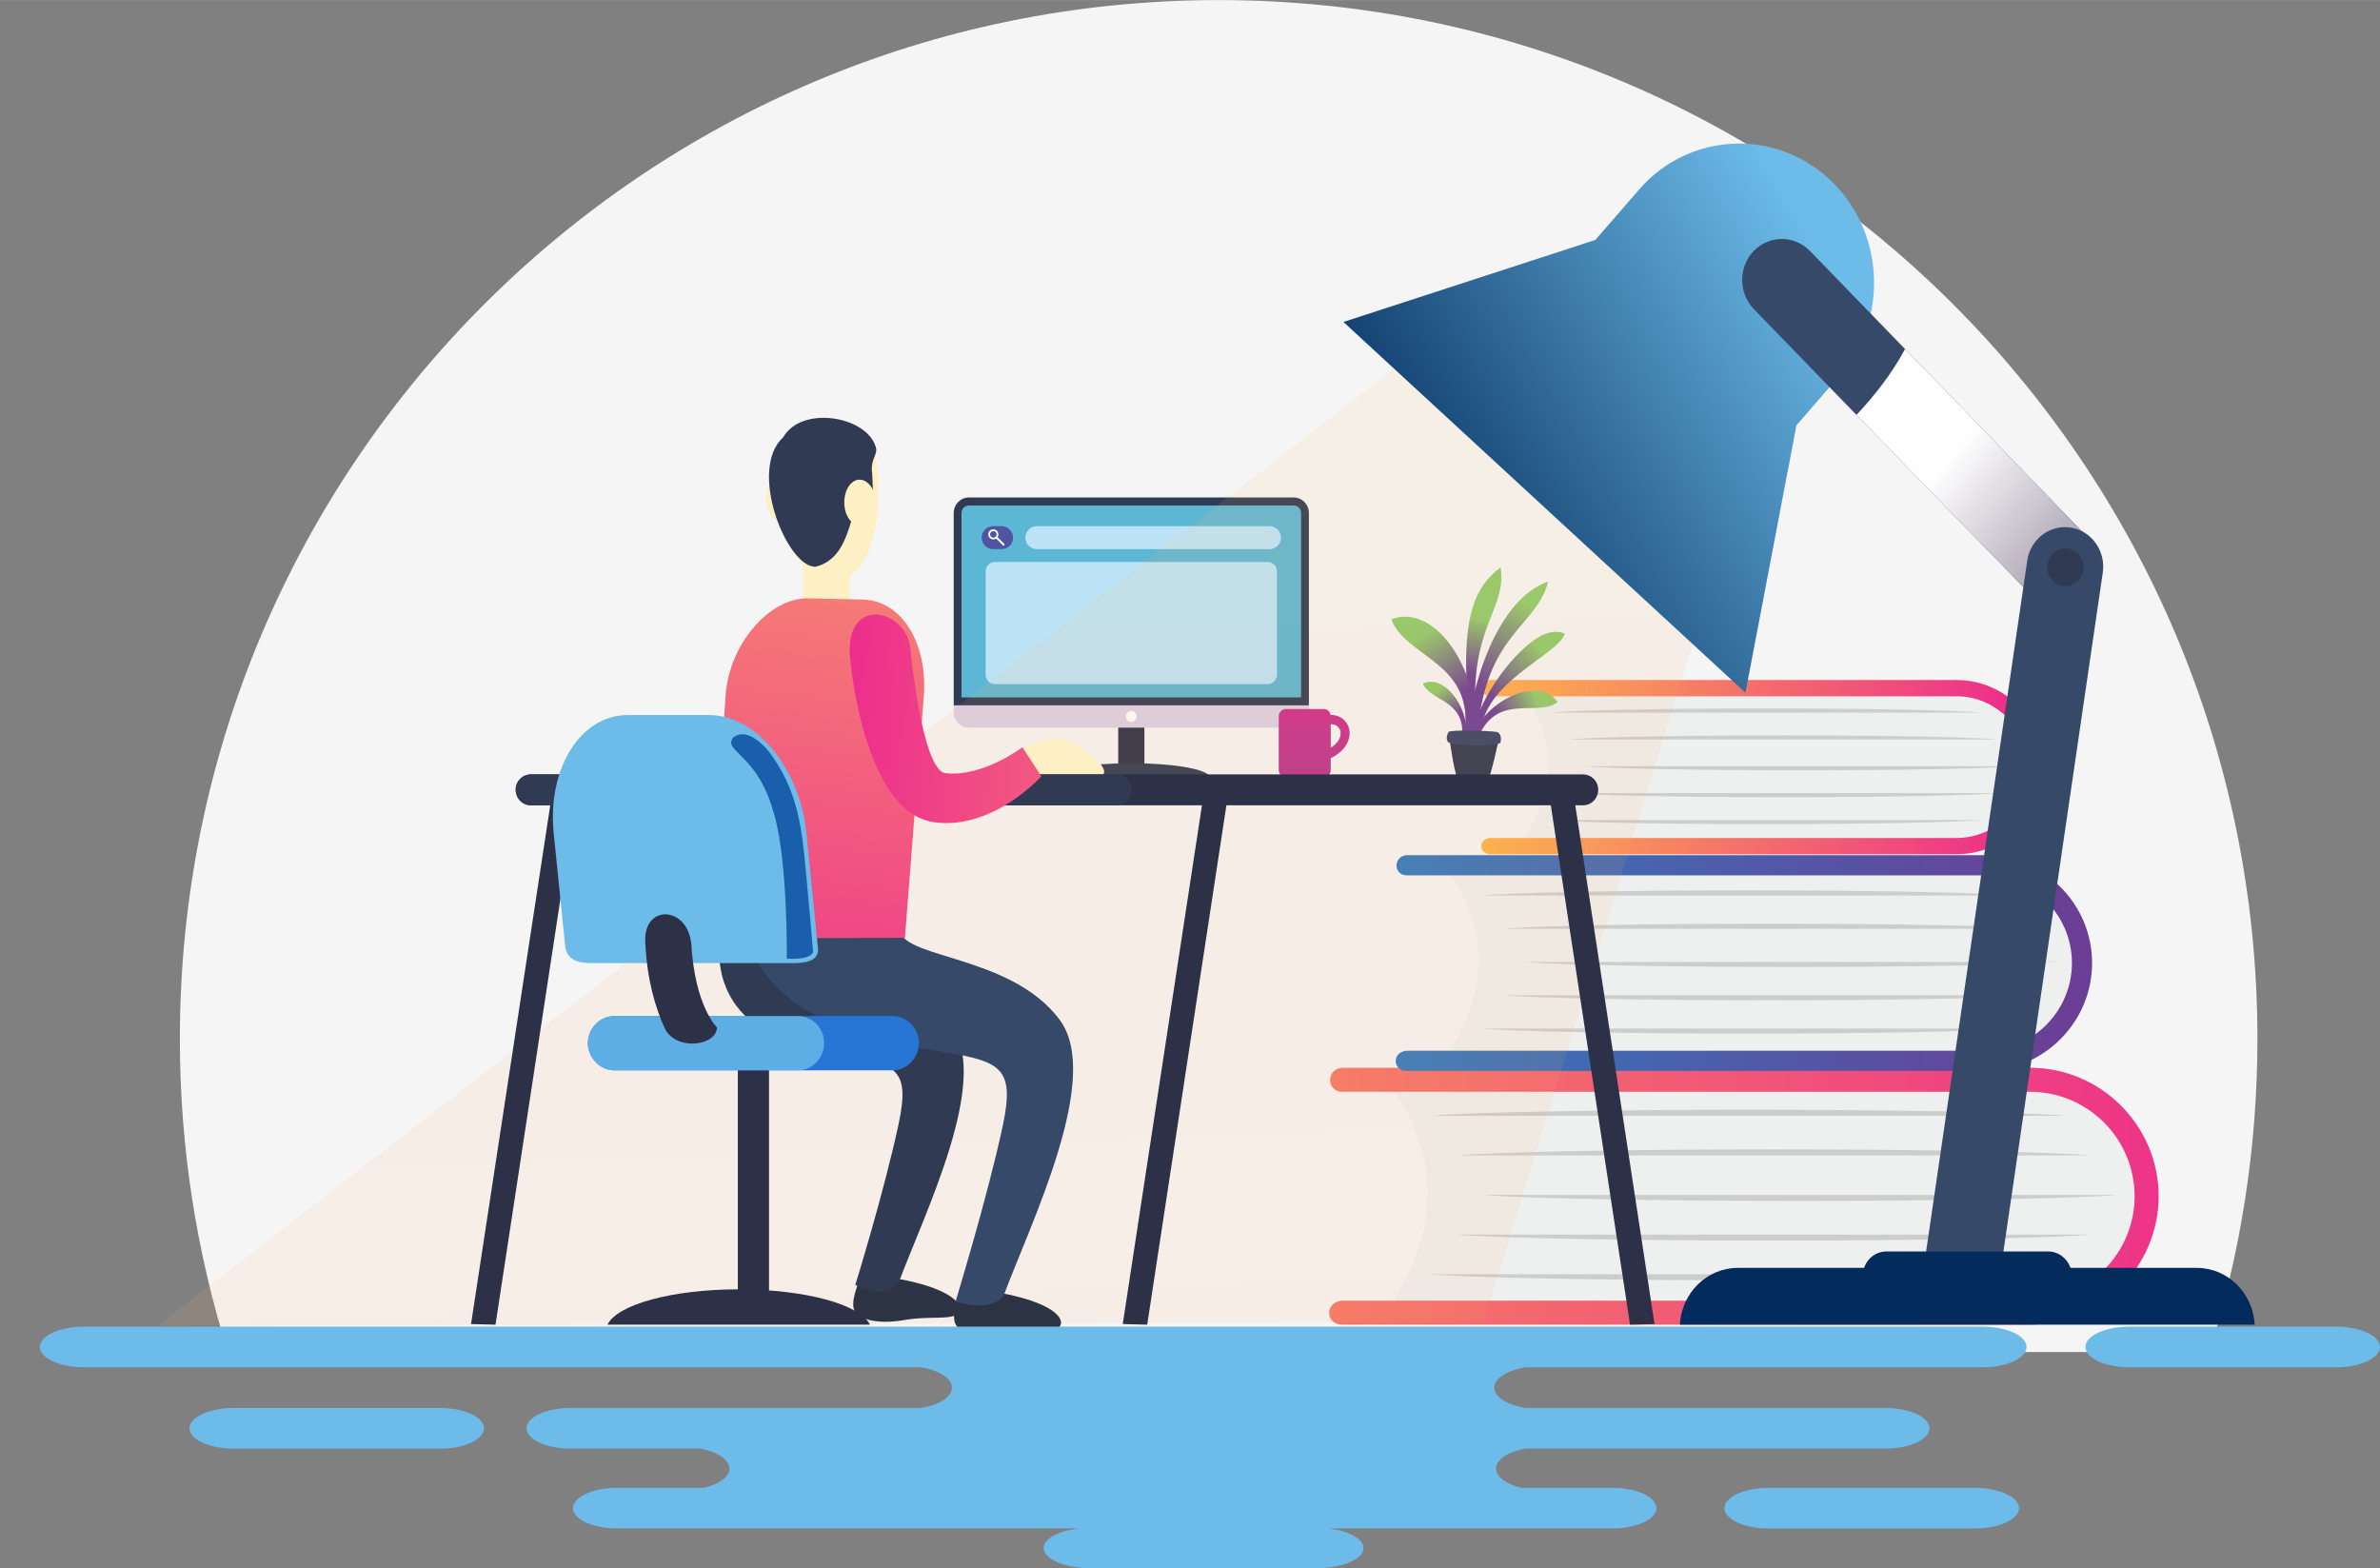 <?xml version="1.0" encoding="UTF-8"?>
<!DOCTYPE svg PUBLIC "-//W3C//DTD SVG 1.0//EN" "http://www.w3.org/TR/2001/REC-SVG-20010904/DTD/svg10.dtd">
<!-- Creator: CorelDRAW 2019 (64-Bit) -->
<svg xmlns="http://www.w3.org/2000/svg" xml:space="preserve" width="2.123in" height="1.399in" version="1.0" style="shape-rendering:geometricPrecision; text-rendering:geometricPrecision; image-rendering:optimizeQuality; fill-rule:evenodd; clip-rule:evenodd"
viewBox="0 0 98817 65113"
 xmlns:xlink="http://www.w3.org/1999/xlink">
 <rect x="0" y="0" width="98817" height="65113" fill="#808080" stroke="none"/>
 <defs>
  <style type="text/css">
   <![CDATA[
    .fil7 {fill:#FEFEFE}
    .fil26 {fill:#FEF0C5}
    .fil11 {fill:#EEEFEF}
    .fil5 {fill:#DBCFE6}
    .fil12 {fill:#CDCDCD}
    .fil8 {fill:#BCE3F6}
    .fil6 {fill:#5CB7D4}
    .fil9 {fill:#5154A1}
    .fil38 {fill:#374968}
    .fil27 {fill:#2C3342}
    .fil4 {fill:#303B53}
    .fil3 {fill:#2D3147}
    .fil40 {fill:#032B5B}
    .fil32 {fill:#2776D6}
    .fil31 {fill:#6CBBE9}
    .fil0 {fill:whitesmoke}
    .fil10 {fill:#FEFEFE;fill-rule:nonzero}
    .fil29 {fill:#374968;fill-rule:nonzero}
    .fil23 {fill:#374366;fill-rule:nonzero}
    .fil28 {fill:#303B53;fill-rule:nonzero}
    .fil34 {fill:#2D3147;fill-rule:nonzero}
    .fil22 {fill:#2E374F;fill-rule:nonzero}
    .fil2 {fill:#6CBBE9;fill-rule:nonzero}
    .fil36 {fill:#05499C;fill-opacity:0.8}
    .fil33 {fill:#6CBBE9;fill-opacity:0.8}
    .fil24 {fill:url(#id2)}
    .fil30 {fill:url(#id3)}
    .fil37 {fill:url(#id4);fill-rule:nonzero}
    .fil15 {fill:url(#id5);fill-rule:nonzero}
    .fil14 {fill:url(#id6);fill-rule:nonzero}
    .fil20 {fill:url(#id7);fill-rule:nonzero}
    .fil21 {fill:url(#id8);fill-rule:nonzero}
    .fil16 {fill:url(#id9);fill-rule:nonzero}
    .fil18 {fill:url(#id10);fill-rule:nonzero}
    .fil19 {fill:url(#id11);fill-rule:nonzero}
    .fil35 {fill:url(#id12);fill-rule:nonzero}
    .fil17 {fill:url(#id13);fill-rule:nonzero}
    .fil13 {fill:url(#id14);fill-rule:nonzero}
    .fil25 {fill:url(#id15);fill-rule:nonzero;fill-opacity:0.102}
    .fil39 {fill:url(#id16)}
    .fil1 {fill:url(#id17);fill-rule:nonzero}
   ]]>
  </style>
    <mask id="id0">
      <pattern id="id1" patternUnits="userSpaceOnUse" x="0" y="47565" width="98888" height="11413" viewBox="-24895 86711 98888 11413">
       <g>
        <path id="1" class="fil1" d="M73993 92417c0,3152 -22136,5707 -49443,5707 -27307,0 -49444,-2555 -49444,-5707 0,-3151 22137,-5706 49444,-5706 27307,0 49443,2555 49443,5706z"/>
       </g>
      </pattern>
     <rect style="fill:url(#id1)" x="-70" y="50701" width="71252" height="8347"/>
    </mask>
  <linearGradient id="id2" gradientUnits="userSpaceOnUse" x1="54664" y1="26993" x2="54311" y2="40601">
   <stop offset="0" style="stop-opacity:1; stop-color:#E0298F"/>
   <stop offset="1" style="stop-opacity:1; stop-color:#77458D"/>
  </linearGradient>
  <linearGradient id="id3" gradientUnits="userSpaceOnUse" x1="31731" y1="47740" x2="37932" y2="2588">
   <stop offset="0" style="stop-opacity:1; stop-color:#EC268F"/>
   <stop offset="1" style="stop-opacity:1; stop-color:#FFCC5E"/>
  </linearGradient>
  <linearGradient id="id4" gradientUnits="userSpaceOnUse" x1="57245" y1="23053" x2="76344" y2="11666">
   <stop offset="0" style="stop-opacity:1; stop-color:#032B5B"/>
   <stop offset="1" style="stop-opacity:1; stop-color:#6CBBE9"/>
  </linearGradient>
  <linearGradient id="id5" gradientUnits="userSpaceOnUse" x1="84858" y1="31847" x2="61503" y2="31847">
   <stop offset="0" style="stop-opacity:1; stop-color:#EC268F"/>
   <stop offset="1" style="stop-opacity:1; stop-color:#FBB24B"/>
  </linearGradient>
  <linearGradient id="id6" gradientUnits="userSpaceOnUse" x1="86862" y1="39981" x2="57949" y2="39981">
   <stop offset="0" style="stop-opacity:1; stop-color:#6C3D94"/>
   <stop offset="1" style="stop-opacity:1; stop-color:#317ABE"/>
  </linearGradient>
  <linearGradient id="id7" gradientUnits="userSpaceOnUse" x1="65100" y1="28706" x2="60932" y2="30449">
   <stop offset="0" style="stop-opacity:1; stop-color:#90C96C"/>
   <stop offset="0.29" style="stop-opacity:1; stop-color:#90C96C"/>
   <stop offset="0.69" style="stop-opacity:1; stop-color:#6C3D94"/>
   <stop offset="0.788" style="stop-opacity:1; stop-color:#6C3D94"/>
   <stop offset="1" style="stop-opacity:1; stop-color:#6C3D94"/>
  </linearGradient>
  <linearGradient id="id8" gradientUnits="userSpaceOnUse" xlink:href="#id7" x1="58891" y1="28019" x2="60991" y2="30709">
  </linearGradient>
  <linearGradient id="id9" gradientUnits="userSpaceOnUse" xlink:href="#id7" x1="65694" y1="25845" x2="60717" y2="30746">
  </linearGradient>
  <linearGradient id="id10" gradientUnits="userSpaceOnUse" xlink:href="#id7" x1="62313" y1="24123" x2="60933" y2="29892">
  </linearGradient>
  <linearGradient id="id11" gradientUnits="userSpaceOnUse" xlink:href="#id7" x1="57477" y1="24930" x2="61365" y2="31005">
  </linearGradient>
  <linearGradient id="id12" gradientUnits="userSpaceOnUse" x1="64848" y1="30912" x2="33760" y2="29612">
   <stop offset="0" style="stop-opacity:1; stop-color:#FFCC5E"/>
   <stop offset="1" style="stop-opacity:1; stop-color:#EC268F"/>
  </linearGradient>
  <linearGradient id="id13" gradientUnits="userSpaceOnUse" xlink:href="#id7" x1="65209" y1="22935" x2="60343" y2="31244">
  </linearGradient>
  <linearGradient id="id14" gradientUnits="userSpaceOnUse" xlink:href="#id5" x1="96872" y1="49610" x2="25566" y2="49764">
  </linearGradient>
  <linearGradient id="id15" gradientUnits="userSpaceOnUse" xlink:href="#id3" x1="54515" y1="420969" x2="37074" y2="-35633">
  </linearGradient>
  <linearGradient id="id16" gradientUnits="userSpaceOnUse" x1="95653" y1="31426" x2="77878" y2="16228">
   <stop offset="0" style="stop-opacity:1; stop-color:#382146"/>
   <stop offset="0.122" style="stop-opacity:1; stop-color:#382146"/>
   <stop offset="0.149" style="stop-opacity:1; stop-color:#382146"/>
   <stop offset="0.82" style="stop-opacity:1; stop-color:#FEFEFE"/>
   <stop offset="1" style="stop-opacity:1; stop-color:#FEFEFE"/>
  </linearGradient>
  <radialGradient id="id17" gradientUnits="objectBoundingBox" cx="50%" cy="50%" r="50%" fx="50%" fy="50%">
   <stop offset="0" style="stop-opacity:1; stop-color:white"/>
   <stop offset="0.169" style="stop-opacity:1; stop-color:white"/>
   <stop offset="0.69" style="stop-opacity:1; stop-color:#949595"/>
   <stop offset="1" style="stop-opacity:1; stop-color:black"/>
  </radialGradient>
 </defs>
 <g id="Layer_x0020_1">
  <g id="_2241971597120">
   <path class="fil0" d="M91732 56132c1296,-4103 1996,-8471 1996,-13002 0,-23820 -19310,-43129 -43130,-43129 -23820,0 -43130,19309 -43130,43129 0,4532 701,8899 1996,13002l82266 0z"/>
   <path id="1" class="fil2" style="mask:url(#id0)" d="M71112 54875c0,2267 -15919,4104 -35556,4104 -19638,0 -35557,-1837 -35557,-4104 0,-2266 15919,-4104 35557,-4104 19637,0 35556,1837 35556,4104z"/>
   <g id="_2241971633440">
    <polygon class="fil3" points="46428,31975 47515,31975 47515,29606 46428,29606 "/>
    <g>
     <path class="fil4" d="M46972 31684c1736,0 3155,248 3257,562l-6515 0c103,-314 1522,-562 3258,-562z"/>
    </g>
    <g>
     <path class="fil4" d="M40222 20653l13498 0c343,0 625,290 625,644l0 7988 -14747 0 0 -7988c0,-354 281,-644 624,-644z"/>
    </g>
    <path class="fil5" d="M54345 29284l0 281c0,354 -281,644 -625,644l-13498 0c-343,0 -624,-290 -624,-644l0 -281 14747 0z"/>
    <path class="fil6" d="M40222 20985l13498 0c166,0 302,140 302,311l0 7656 -14102 0 0 -7656c0,-171 136,-311 302,-311z"/>
    <path class="fil7" d="M46972 29970c122,0 222,-103 222,-229 0,-125 -100,-227 -222,-227 -122,0 -222,103 -222,227 0,126 100,229 222,229z"/>
   </g>
   <g id="_2241971632832">
    <path class="fil8" d="M43051 21843l9659 0c263,0 477,214 477,477 0,262 -214,478 -477,478l-9659 0c-262,0 -477,-215 -477,-478 0,-263 215,-477 477,-477z"/>
    <path class="fil9" d="M41234 21843l352 0c262,0 477,214 477,477 0,262 -215,478 -477,478l-352 0c-263,0 -478,-215 -478,-478 0,-263 215,-477 478,-477z"/>
    <path class="fil10" d="M41094 22036c41,-42 95,-62 149,-62 54,0 108,20 149,62 41,40 61,95 61,149 0,40 -11,80 -34,115l277 277c17,16 17,43 0,60 -16,16 -43,16 -60,0l-277 -278c-35,23 -75,34 -116,34 -54,0 -107,-20 -149,-62 -41,-40 -61,-94 -61,-148 0,-54 20,-109 61,-149zm149 12l0 0c-35,0 -69,13 -97,40 -26,26 -40,61 -40,97 0,35 14,69 40,96 27,27 62,40 97,40 35,0 70,-13 97,-40 27,-26 40,-61 40,-96 0,-36 -13,-70 -40,-97 -26,-27 -62,-40 -97,-40z"/>
   </g>
   <g id="_2241971631328">
    <path class="fil8" d="M41313 23328l11317 0c214,0 390,176 390,390l0 4293c0,214 -176,391 -390,391l-11317 0c-215,0 -390,-176 -390,-391l0 -4293c0,-214 175,-390 390,-390z"/>
   </g>
   <g id="_2241971628768">
    <path class="fil11" d="M84294 44829l-26765 0c2474,3223 2218,6445 0,9668l26765 0c2657,0 4833,-2173 4833,-4834 0,-2659 -2176,-4834 -4833,-4834z"/>
    <g>
     <path class="fil12" d="M72594 46072c6293,0 11596,104 13181,253l-26365 0c1585,-149 6889,-253 13184,-253zm2146 3785l0 0c6295,0 11597,-106 13182,-249l-26366 0c1589,143 6888,249 13184,249zm-1084 1648l0 0c6295,0 11595,-107 13182,-249l-26366 0c1588,142 6888,249 13184,249zm-1084 1647l0 0c6296,0 11596,-106 13182,-251l-26366 0c1589,145 6889,251 13184,251zm1106 -5434l0 0c6294,0 11596,106 13182,253l-26365 0c1584,-147 6887,-253 13183,-253z"/>
    </g>
    <path class="fil13" d="M84294 44330c-9522,0 -19045,0 -28567,0 -673,49 -664,983 0,997l28567 0c1191,0 2274,488 3062,1272 784,786 1273,1871 1273,3063 0,1192 -489,2277 -1273,3061 -787,786 -1871,1276 -3062,1276 -9522,0 -19045,0 -28567,0 -725,48 -718,985 0,996l28567 0c1465,0 2800,-600 3764,-1568 967,-966 1568,-2300 1568,-3765 0,-1466 -601,-2802 -1568,-3766 -963,-966 -2299,-1567 -3764,-1567z"/>
   </g>
   <g id="_2241971626400">
    <path class="fil11" d="M82387 35922l-22471 0c2077,2706 1862,5411 0,8117l22471 0c2231,0 4058,-1825 4058,-4058 0,-2232 -1827,-4059 -4058,-4059z"/>
    <g>
     <path class="fil12" d="M72564 36966c5283,0 9735,88 11066,213l-22135 0c1331,-125 5783,-213 11069,-213zm1801 3178l0 0c5285,0 9736,-89 11067,-209l-22135 0c1334,120 5783,209 11068,209zm-910 1383l0 0c5285,0 9735,-90 11066,-209l-22135 0c1333,120 5783,209 11069,209zm-910 1383l0 0c5286,0 9735,-89 11067,-211l-22135 0c1334,122 5783,211 11068,211zm928 -4562l0 0c5284,0 9736,89 11067,212l-22134 0c1330,-123 5782,-212 11067,-212z"/>
    </g>
    <path class="fil14" d="M82387 35504c-7994,0 -15989,0 -23983,0 -565,41 -557,825 0,838l23983 0c999,0 1909,409 2570,1068 659,660 1069,1571 1069,2572 0,1001 -410,1911 -1069,2570 -661,660 -1571,1071 -2570,1071 -7994,0 -15989,0 -23983,0 -609,41 -603,827 0,836l23983 0c1230,0 2351,-504 3160,-1316 812,-811 1316,-1930 1316,-3161 0,-1231 -505,-2352 -1316,-3161 -809,-811 -1930,-1316 -3160,-1316z"/>
   </g>
   <g id="_2241971625952">
    <path class="fil11" d="M81242 28569l-18151 0c1677,2186 1504,4371 0,6556l18151 0c1802,0 3277,-1474 3277,-3278 0,-1803 -1475,-3278 -3277,-3278z"/>
    <g>
     <path class="fil12" d="M73308 29412c4268,0 7864,71 8939,172l-17879 0c1075,-101 4671,-172 8941,-172zm1455 2567l0 0c4269,0 7864,-72 8939,-169l-17879 0c1077,97 4671,169 8941,169zm-735 1117l0 0c4269,0 7864,-72 8939,-169l-17880 0c1077,97 4671,169 8941,169zm-736 1118l0 0c4270,0 7864,-72 8940,-170l-17880 0c1077,98 4672,170 8940,170zm750 -3685l0 0c4268,0 7864,72 8939,171l-17879 0c1074,-99 4671,-171 8940,-171z"/>
    </g>
    <path class="fil15" d="M81242 28231c-6457,0 -12915,0 -19372,0 -456,33 -450,666 0,676l19372 0c807,0 1542,331 2076,863 532,533 863,1269 863,2077 0,808 -331,1544 -863,2076 -534,533 -1269,865 -2076,865 -6457,0 -12915,0 -19372,0 -491,33 -487,668 0,675l19372 0c993,0 1899,-407 2552,-1063 656,-655 1063,-1559 1063,-2553 0,-995 -408,-1900 -1063,-2553 -653,-656 -1559,-1063 -2552,-1063z"/>
   </g>
   <g id="_2241971618304">
    <g>
     <path class="fil16" d="M61488 30507c19,-2185 3215,-3310 3481,-4198 -336,-167 -766,-49 -1066,128 -1030,603 -2246,2274 -2597,3455 -40,133 -113,362 -66,508 36,111 239,298 253,67l-4 40z"/>
     <path class="fil17" d="M64281 24146c-492,1838 -2391,2109 -2875,5743 -47,238 7,492 -176,664 -176,167 -273,100 -322,-36 328,-2965 1596,-5781 3373,-6372z"/>
     <path class="fil18" d="M62302 23550c308,1850 -1542,2568 -930,7032 -108,1 -222,93 -280,-46 -610,-4903 140,-6153 1210,-6985z"/>
     <path class="fil19" d="M60791 30544c503,-3063 -2444,-3227 -3023,-4834 1892,-729 3816,2381 3402,4859l-378 -26z"/>
     <path class="fil20" d="M61400 30551c811,-1789 2409,-775 3276,-1399 -733,-1087 -2830,-178 -3483,1271l207 128z"/>
     <path class="fil21" d="M60707 30529c106,-1469 -1292,-1413 -1634,-2145 862,-430 1904,951 1814,2140l-180 5z"/>
    </g>
    <g>
     <g>
      <path class="fil22" d="M60204 30813c0,0 200,1469 360,1580 81,56 1073,126 1205,-5 132,-130 453,-1670 453,-1670l-2018 94z"/>
     </g>
     <g>
      <path class="fil23" d="M60141 30393c0,0 -156,265 -9,420 148,157 2137,209 2173,-1 12,-72 59,-388 -187,-430 -246,-41 -1926,-101 -1978,11z"/>
     </g>
    </g>
   </g>
   <g id="_2241971619552">
    <path class="fil24" d="M53389 29434l1566 0c148,0 268,107 290,245 238,0 430,84 572,222 89,92 156,199 193,329 30,122 37,253 7,390 -67,306 -297,627 -764,857l0 490c0,169 -134,306 -297,306l-1566 0c-164,0 -297,-137 -297,-306l0 -2227c0,-169 134,-306 297,-306zm1863 627l0 0 0 981c245,-153 364,-329 401,-498 15,-76 15,-146 0,-206 -23,-62 -52,-115 -97,-161 -67,-69 -178,-115 -304,-115z"/>
   </g>
   <polygon class="fil25" points="60908,12953 6554,55034 61605,54875 72914,18158 "/>
   <g id="_2241971602112">
    <path class="fil26" d="M32438 21643c356,0 661,-419 661,-944 0,-524 -305,-943 -661,-943 -355,0 -635,419 -635,943 0,525 279,944 635,944z"/>
    <path class="fil26" d="M34319 19677c533,0 965,445 965,996l0 4428c0,551 -432,995 -965,995 -534,0 -966,-445 -966,-995l0 -4428c0,-551 432,-996 966,-996z"/>
    <path class="fil26" d="M32845 18498c636,-367 2998,-524 3329,-26 533,759 610,5973 -1778,5527 -2109,105 -2185,-5135 -1550,-5502z"/>
    <g>
     <path class="fil4" d="M33861 23529c1550,-394 1372,-2463 2033,-3249 76,-105 279,-210 304,53 76,550 25,-707 0,-786 -25,-577 280,-681 153,-1022 -406,-1258 -3074,-1703 -3836,-367 -1474,1336 152,5398 1346,5371z"/>
    </g>
    <path class="fil26" d="M35690 21799c356,0 661,-419 661,-943 0,-524 -305,-943 -661,-943 -356,0 -635,419 -635,943 0,525 280,943 635,943z"/>
    <polygon class="fil3" points="22910,33014 23901,33171 20573,54996 19557,54970 "/>
    <g>
     <path class="fil27" d="M35741 53031c0,0 -381,786 -305,1257 76,472 940,708 2058,524 1143,-209 2058,26 2312,-314 254,-315 -330,-1022 -2566,-1415 -1220,236 -1499,-53 -1499,-53z"/>
    </g>
    <g>
     <path class="fil27" d="M39908 53581c0,0 -381,785 -279,1257 76,497 915,734 2058,524 1143,-183 2058,26 2312,-288 254,-340 -330,-1021 -2566,-1414 -1219,210 -1524,-78 -1524,-78z"/>
    </g>
    <path class="fil26" d="M42347 31128c0,0 1143,-655 1880,-394 762,262 1905,1153 1550,1442 -331,288 -2287,-78 -2770,52 -457,132 -661,-1099 -661,-1099z"/>
    <g>
     <path class="fil28" d="M33429 38961c-508,1310 4116,1022 6072,3642 1652,2201 -1118,7782 -2185,10637 -305,498 -1068,472 -1804,105 0,0 1194,-3852 1804,-6707 483,-2331 -102,-2489 -2693,-2881 -6682,-1049 -4395,-6237 -4370,-6237l3176 1441z"/>
    </g>
    <g>
     <path class="fil29" d="M37418 38384c-534,1441 4471,1100 6580,3956 1779,2385 -1169,8358 -2337,11476 -305,341 -940,550 -1982,210 0,-26 1295,-4218 1956,-7284 534,-2542 -128,-2698 -2922,-3144 -10087,-1519 -7445,-7310 -7445,-7336l6149 2122z"/>
    </g>
    <polygon class="fil3" points="30635,54105 31930,54105 31930,44175 30635,44175 "/>
    <path class="fil3" d="M22046 32149l43676 0c356,0 635,288 635,628 0,368 -279,656 -635,656l-43676 0c-355,0 -635,-288 -635,-656 0,-340 280,-628 635,-628z"/>
    <g>
     <path class="fil4" d="M22046 32149l24316 0c330,0 610,288 610,628 0,368 -280,656 -610,656l-24316 0c-355,0 -635,-288 -635,-656 0,-340 280,-628 635,-628z"/>
    </g>
    <path class="fil30" d="M37571 38935l788 -10061c152,-2174 -914,-3930 -2515,-3983l-2261 -53c-1601,-52 -3303,1861 -3456,4035l-686 10087 8130 -26z"/>
    <path class="fil31" d="M23469 39302l-483 -4743c-254,-2673 1119,-4873 3075,-4873l3379 0c1957,0 3760,2201 4040,4873l483 4821c25,366 -229,577 -890,603l-8384 0c-686,26 -1143,-131 -1220,-681z"/>
    <path class="fil32" d="M25502 42184l11561 0c584,0 1092,497 1092,1126 0,603 -508,1127 -1092,1127l-11561 0c-584,0 -1093,-523 -1093,-1127 0,-629 509,-1126 1093,-1126z"/>
    <path class="fil33" d="M25502 42184l7622 0c610,0 1093,497 1093,1126 0,603 -483,1127 -1093,1127l-7622 0c-584,0 -1093,-523 -1093,-1127 0,-629 509,-1126 1093,-1126z"/>
    <path class="fil34" d="M27585 42655c-356,-785 -711,-1912 -788,-3458 -152,-1677 1753,-1624 1906,0 152,2595 1067,3458 1067,3458 -25,787 -1753,996 -2185,0z"/>
    <path class="fil3" d="M30660 53529c2769,0 5056,628 5462,1467l-10900 0c407,-839 2693,-1467 5438,-1467z"/>
    <path class="fil35" d="M37800 26961c0,26 482,5004 1448,5136 1549,183 3201,-1075 3201,-1075l788 1205c0,0 -1982,2228 -4421,1913 -3024,-393 -3532,-6917 -3532,-6943 -152,-2516 2389,-1887 2516,-237z"/>
    <path class="fil36" d="M32667 39800c0,0 51,-4193 -559,-6106 -661,-2384 -2084,-2489 -1677,-3065 482,-419 1220,104 1753,943 940,1416 1118,2883 1270,4533 152,1650 305,3354 305,3405 0,79 -152,341 -1093,289z"/>
    <polygon class="fil3" points="65341,33014 64350,33171 67679,54996 68695,54970 "/>
    <polygon class="fil3" points="49969,33014 50960,33171 47632,54996 46616,54970 "/>
   </g>
   <g id="_2241971596256">
    <g>
     <path class="fil4" d="M73989 12441c418,0 760,-353 760,-784 0,-437 -342,-789 -760,-789 -418,0 -760,352 -760,789 0,431 342,784 760,784z"/>
    </g>
    <path class="fil37" d="M74587 17659l1812 -2091c2047,-2362 1843,-6022 -455,-8141 -2297,-2119 -5847,-1920 -7888,441l-1818 2091c-3487,1136 -6973,2270 -10459,3406 5562,5129 11130,10264 16692,15394l2116 -11100z"/>
    <g>
     <path class="fil38" d="M72812 10419c644,-665 1694,-665 2338,0l11613 11975c638,658 638,1741 0,2405 -644,658 -1694,658 -2338,0l-11613 -11976c-638,-664 -638,-1746 0,-2404z"/>
    </g>
    <path class="fil39" d="M86763 22394l-7667 -7906c-528,1000 -1264,1933 -2015,2737l7344 7574c644,658 1694,658 2338,0 638,-664 638,-1746 0,-2405z"/>
    <g>
     <g>
      <path class="fil38" d="M85974 21903c865,131 1462,969 1334,1861l-4200 28695c-128,892 -940,1508 -1804,1375 -865,-137 -1462,-974 -1334,-1866l4200 -28690c128,-891 940,-1513 1804,-1376z"/>
     </g>
     <g>
      <path class="fil4" d="M85754 24338c423,0 766,-353 766,-789 0,-431 -342,-784 -766,-784 -418,0 -760,353 -760,784 0,436 342,789 760,789z"/>
     </g>
    </g>
    <g>
     <g>
      <path class="fil40" d="M78322 51957l6717 0c476,0 882,358 963,831l-8643 0c81,-472 481,-831 963,-831z"/>
     </g>
     <path class="fil40" d="M72151 52638l19062 0c1282,0 2337,1047 2401,2358l-23865 0c64,-1310 1120,-2358 2402,-2358z"/>
    </g>
   </g>
   <g id="_2241971595680">
    <path class="fil31" d="M3490 55077l78817 0c1005,0 1834,380 1834,844 0,465 -828,845 -1834,845l-18978 0c-747,126 -1283,456 -1283,844 0,388 535,718 1283,843l12160 0 2789 0c1005,0 1833,379 1833,844 0,465 -828,846 -1833,846l-2789 0 -12180 0c-701,135 -1194,456 -1194,828 0,347 428,647 1052,798l3771 0c1010,0 1834,379 1834,844 0,464 -824,844 -1834,844l-11771 0c832,102 1444,429 1444,812 0,465 -898,844 -1992,844l-9295 0c-1094,0 -1991,-379 -1991,-844 0,-383 613,-709 1441,-812l-19144 0c-1009,0 -1837,-380 -1837,-844 0,-465 828,-844 1837,-844l3605 0c624,-151 1048,-450 1048,-798 0,-372 -493,-693 -1194,-828l-2608 0 -2785 0c-1009,0 -1834,-381 -1834,-846 0,-464 824,-844 1834,-844l2785 0 11763 0c748,-126 1279,-455 1279,-843 0,-389 -531,-718 -1279,-844l-34755 0c-1009,0 -1834,-381 -1834,-845 0,-464 824,-844 1834,-844zm84930 0l0 0 8563 0c1009,0 1834,380 1834,844 0,465 -824,845 -1834,845l-8563 0c-1009,0 -1833,-381 -1833,-845 0,-464 824,-844 1833,-844zm-14987 6693l0 0 8559 0c1009,0 1838,379 1838,844 0,464 -828,844 -1838,844l-8559 0c-1009,0 -1834,-380 -1834,-844 0,-465 824,-844 1834,-844zm-63729 -3315l0 0 8559 0c1009,0 1833,379 1833,844 0,465 -824,846 -1833,846l-8559 0c-1009,0 -1838,-381 -1838,-846 0,-464 828,-844 1838,-844z"/>
   </g>
  </g>
 </g>
</svg>
